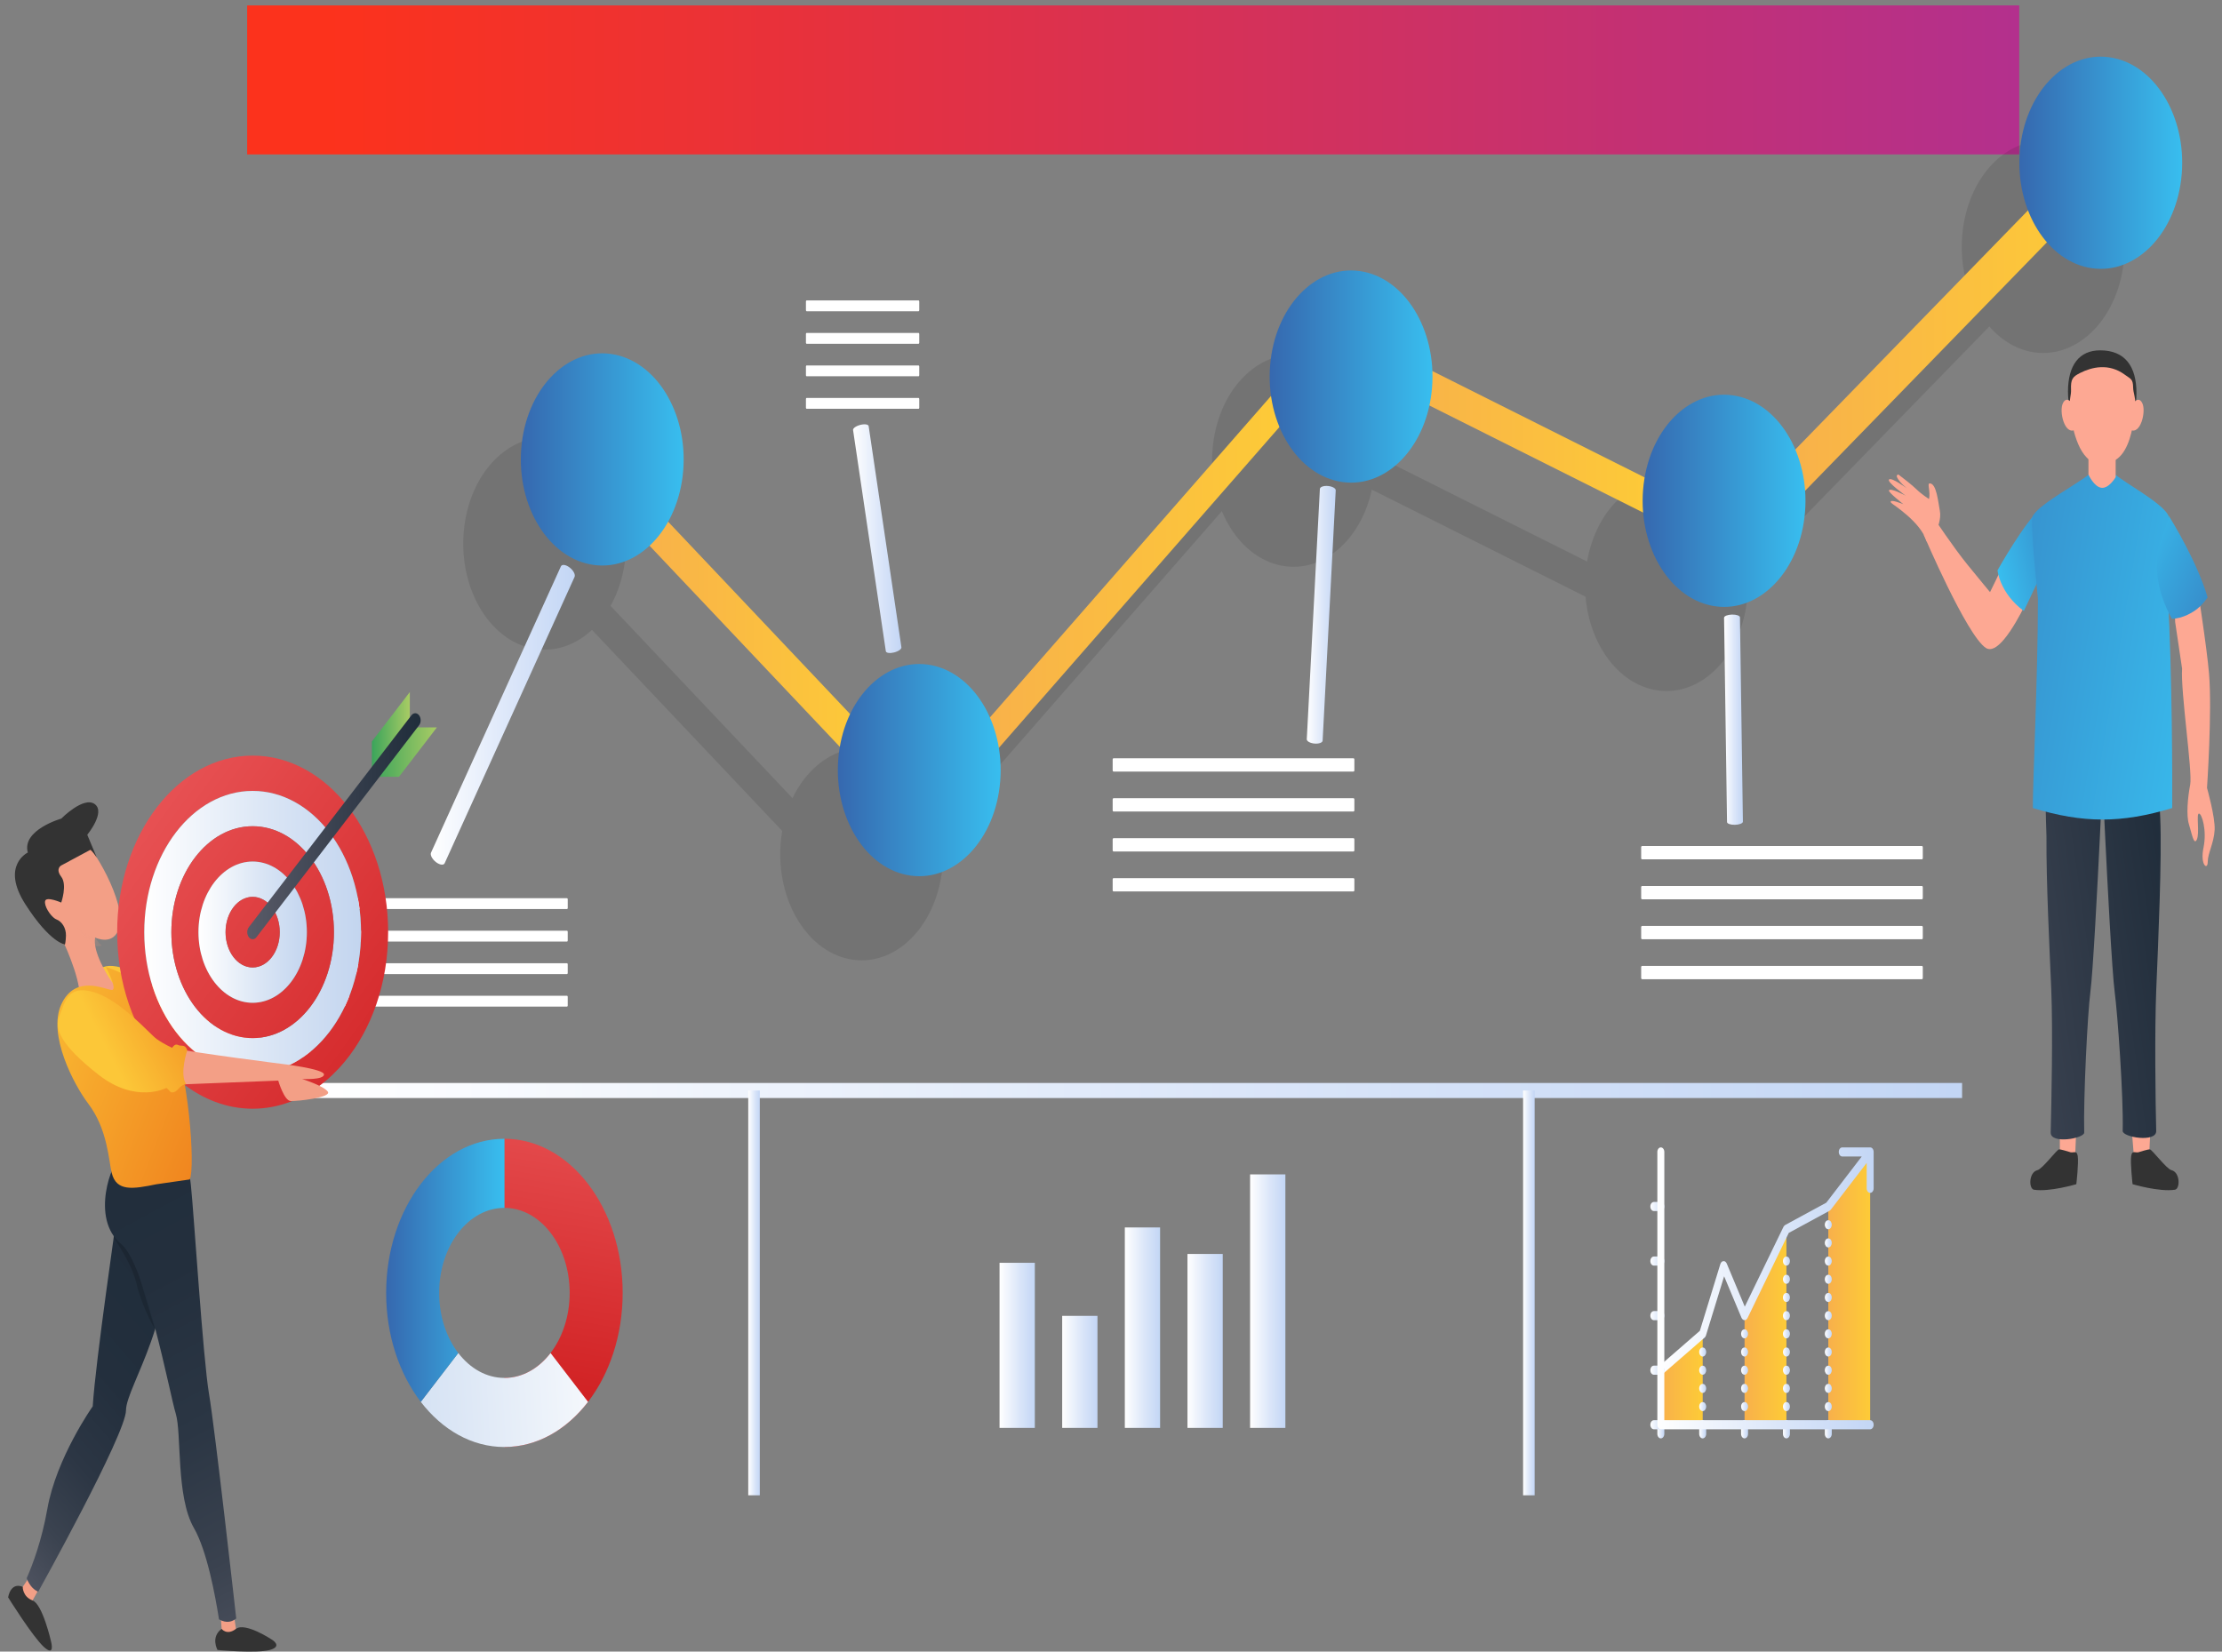 <svg width="152" height="113" viewBox="0 0 152 113" fill="none" xmlns="http://www.w3.org/2000/svg">
<rect x="0" y="0" width="152" height="113" fill="#808080" stroke="none"/>
<g clip-path="url(#clip0_780_6279)">
<path d="M134.22 74.095H20.819V75.125H134.22V74.095Z" fill="url(#paint0_linear_780_6279)"/>
<path d="M51.976 74.61H51.185V102.306H51.976V74.61Z" fill="url(#paint1_linear_780_6279)"/>
<path d="M104.981 74.61H104.19V102.306H104.981V74.61Z" fill="url(#paint2_linear_780_6279)"/>
<path d="M16.908 0.371H138.13V10.565H16.908V0.371Z" fill="url(#paint3_linear_780_6279)"/>
<path d="M38.969 88.457C38.969 91.67 36.971 94.275 34.505 94.275V99.001C38.973 99.001 42.595 94.281 42.595 88.457C42.595 82.634 38.973 77.913 34.505 77.913V82.64C36.971 82.64 38.969 85.244 38.969 88.457Z" fill="url(#paint4_linear_780_6279)"/>
<path d="M34.505 99.002C36.739 99.002 38.762 97.822 40.226 95.913C38.959 94.262 38.75 93.99 37.662 92.571C36.854 93.624 35.738 94.275 34.505 94.275C33.273 94.275 32.157 93.624 31.349 92.571L28.785 95.913C30.249 97.822 32.272 99.002 34.505 99.002Z" fill="url(#paint5_linear_780_6279)"/>
<path d="M30.042 88.457C30.042 85.244 32.04 82.64 34.505 82.64V77.913C30.038 77.913 26.416 82.634 26.416 88.457C26.416 91.369 27.321 94.005 28.785 95.913L31.349 92.571C30.541 91.518 30.042 90.064 30.042 88.457Z" fill="url(#paint6_linear_780_6279)"/>
<path d="M68.376 86.399H70.79V97.695H68.376V86.399Z" fill="url(#paint7_linear_780_6279)"/>
<path d="M72.661 90.029H75.075V97.695H72.661V90.029Z" fill="url(#paint8_linear_780_6279)"/>
<path d="M76.946 83.98H79.359V97.695H76.946V83.98Z" fill="url(#paint9_linear_780_6279)"/>
<path d="M81.231 85.794H83.644V97.695H81.231V85.794Z" fill="url(#paint10_linear_780_6279)"/>
<path d="M85.515 80.35H87.929V97.695H85.515V80.35Z" fill="url(#paint11_linear_780_6279)"/>
<path d="M119.34 90.013L122.204 84.103V97.479H119.34V90.013Z" fill="url(#paint12_linear_780_6279)"/>
<path d="M125.068 82.547L127.932 78.814V97.479H125.068V82.547Z" fill="url(#paint13_linear_780_6279)"/>
<path d="M113.612 93.746L116.476 91.258V97.479H113.612V93.746Z" fill="url(#paint14_linear_780_6279)"/>
<path d="M127.933 78.503H126.023C125.891 78.503 125.785 78.642 125.785 78.814C125.785 78.986 125.891 79.125 126.023 79.125H127.356L124.933 82.284L122.113 83.815C122.105 83.82 122.099 83.828 122.092 83.834C122.078 83.844 122.065 83.854 122.053 83.868C122.04 83.882 122.029 83.897 122.019 83.913C122.014 83.922 122.007 83.927 122.003 83.936L119.355 89.399L118.118 86.442C118.113 86.43 118.104 86.422 118.098 86.411C118.088 86.393 118.078 86.375 118.065 86.36C118.053 86.346 118.039 86.336 118.025 86.326C118.015 86.319 118.008 86.308 117.997 86.302C117.993 86.3 117.989 86.301 117.985 86.299C117.971 86.293 117.955 86.291 117.94 86.288C117.924 86.286 117.909 86.281 117.894 86.283C117.88 86.284 117.868 86.29 117.854 86.294C117.837 86.299 117.82 86.304 117.805 86.314C117.801 86.316 117.797 86.316 117.794 86.318C117.785 86.325 117.779 86.336 117.77 86.344C117.757 86.357 117.743 86.37 117.731 86.387C117.72 86.403 117.713 86.421 117.704 86.44C117.699 86.453 117.691 86.462 117.687 86.476L116.282 91.052L113.48 93.487C113.37 93.582 113.341 93.775 113.414 93.918C113.46 94.008 113.535 94.057 113.613 94.057C113.658 94.057 113.704 94.04 113.745 94.005L116.608 91.516C116.632 91.496 116.652 91.469 116.669 91.438C116.674 91.428 116.678 91.418 116.683 91.407C116.688 91.395 116.694 91.385 116.698 91.373L117.942 87.32L119.131 90.162C119.134 90.168 119.138 90.173 119.14 90.178C119.145 90.187 119.149 90.195 119.154 90.203C119.169 90.228 119.186 90.25 119.206 90.267C119.209 90.269 119.21 90.274 119.213 90.276C119.214 90.277 119.216 90.277 119.217 90.278C119.23 90.288 119.243 90.295 119.257 90.302C119.264 90.305 119.27 90.31 119.277 90.313C119.295 90.319 119.313 90.321 119.331 90.322C119.334 90.323 119.337 90.324 119.34 90.324H119.341H119.341C119.365 90.324 119.39 90.317 119.414 90.307C119.428 90.301 119.442 90.296 119.455 90.286L119.455 90.286C119.455 90.286 119.455 90.286 119.455 90.286C119.479 90.268 119.5 90.244 119.519 90.216C119.524 90.209 119.528 90.203 119.532 90.196C119.535 90.19 119.539 90.186 119.542 90.179L122.366 84.352L125.158 82.835C125.158 82.835 125.159 82.835 125.159 82.835L125.161 82.834C125.176 82.826 125.187 82.811 125.201 82.799C125.213 82.788 125.227 82.781 125.237 82.767L125.239 82.766C125.239 82.765 125.239 82.765 125.239 82.765L127.694 79.565V81.303C127.694 81.475 127.801 81.614 127.933 81.614C128.065 81.614 128.171 81.475 128.171 81.303V78.814C128.171 78.642 128.065 78.503 127.933 78.503Z" fill="url(#paint15_linear_780_6279)"/>
<path d="M113.612 98.412C113.48 98.412 113.374 98.273 113.374 98.101V97.479C113.374 97.307 113.48 97.168 113.612 97.168C113.744 97.168 113.851 97.307 113.851 97.479V98.101C113.851 98.273 113.744 98.412 113.612 98.412Z" fill="url(#paint16_linear_780_6279)"/>
<path d="M116.476 98.412C116.344 98.412 116.237 98.273 116.237 98.101V97.479C116.237 97.307 116.344 97.168 116.476 97.168C116.608 97.168 116.715 97.307 116.715 97.479V98.101C116.715 98.273 116.608 98.412 116.476 98.412Z" fill="url(#paint17_linear_780_6279)"/>
<path d="M119.34 98.412C119.208 98.412 119.101 98.273 119.101 98.101V97.479C119.101 97.307 119.208 97.168 119.34 97.168C119.472 97.168 119.579 97.307 119.579 97.479V98.101C119.579 98.273 119.472 98.412 119.34 98.412Z" fill="url(#paint18_linear_780_6279)"/>
<path d="M122.204 98.412C122.073 98.412 121.966 98.273 121.966 98.101V97.479C121.966 97.307 122.073 97.168 122.204 97.168C122.336 97.168 122.443 97.307 122.443 97.479V98.101C122.443 98.273 122.336 98.412 122.204 98.412Z" fill="url(#paint19_linear_780_6279)"/>
<path d="M125.068 98.412C124.936 98.412 124.83 98.273 124.83 98.101V97.479C124.83 97.307 124.936 97.168 125.068 97.168C125.2 97.168 125.307 97.307 125.307 97.479V98.101C125.307 98.273 125.2 98.412 125.068 98.412Z" fill="url(#paint20_linear_780_6279)"/>
<path d="M113.612 82.858H113.135C113.003 82.858 112.896 82.719 112.896 82.547C112.896 82.375 113.003 82.236 113.135 82.236H113.612C113.744 82.236 113.851 82.375 113.851 82.547C113.851 82.719 113.744 82.858 113.612 82.858Z" fill="url(#paint21_linear_780_6279)"/>
<path d="M113.612 86.591H113.135C113.003 86.591 112.896 86.452 112.896 86.28C112.896 86.108 113.003 85.969 113.135 85.969H113.612C113.744 85.969 113.851 86.108 113.851 86.28C113.851 86.452 113.744 86.591 113.612 86.591Z" fill="url(#paint22_linear_780_6279)"/>
<path d="M113.612 90.324H113.135C113.003 90.324 112.896 90.185 112.896 90.013C112.896 89.841 113.003 89.702 113.135 89.702H113.612C113.744 89.702 113.851 89.841 113.851 90.013C113.851 90.185 113.744 90.324 113.612 90.324Z" fill="url(#paint23_linear_780_6279)"/>
<path d="M113.612 94.057H113.135C113.003 94.057 112.896 93.918 112.896 93.746C112.896 93.573 113.003 93.435 113.135 93.435H113.612C113.744 93.435 113.851 93.574 113.851 93.746C113.851 93.918 113.744 94.057 113.612 94.057Z" fill="url(#paint24_linear_780_6279)"/>
<path d="M113.612 97.79H113.135C113.003 97.79 112.896 97.651 112.896 97.479C112.896 97.307 113.003 97.168 113.135 97.168H113.612C113.744 97.168 113.851 97.307 113.851 97.479C113.851 97.651 113.744 97.79 113.612 97.79Z" fill="url(#paint25_linear_780_6279)"/>
<path d="M127.933 97.79H113.612C113.48 97.79 113.374 97.651 113.374 97.479V78.814C113.374 78.642 113.48 78.503 113.612 78.503C113.744 78.503 113.851 78.642 113.851 78.814V97.168H127.933C128.064 97.168 128.171 97.307 128.171 97.479C128.171 97.651 128.064 97.79 127.933 97.79Z" fill="url(#paint26_linear_780_6279)"/>
<path d="M122.205 91.569C122.143 91.569 122.08 91.534 122.035 91.478C121.992 91.419 121.966 91.341 121.966 91.257C121.966 91.173 121.992 91.093 122.035 91.037C122.123 90.921 122.283 90.921 122.374 91.037C122.417 91.096 122.443 91.173 122.443 91.257C122.443 91.338 122.417 91.419 122.374 91.478C122.329 91.534 122.267 91.569 122.205 91.569Z" fill="url(#paint27_linear_780_6279)"/>
<path d="M122.205 90.324C122.143 90.324 122.08 90.29 122.035 90.234C121.992 90.175 121.966 90.097 121.966 90.013C121.966 89.929 121.992 89.851 122.035 89.792C122.126 89.677 122.283 89.677 122.374 89.792C122.417 89.851 122.443 89.929 122.443 90.013C122.443 90.097 122.417 90.175 122.374 90.234C122.329 90.29 122.267 90.324 122.205 90.324Z" fill="url(#paint28_linear_780_6279)"/>
<path d="M122.205 89.079C122.143 89.079 122.08 89.045 122.035 88.989C121.992 88.93 121.966 88.852 121.966 88.768C121.966 88.684 121.992 88.606 122.035 88.547C122.126 88.432 122.283 88.432 122.374 88.547C122.417 88.606 122.443 88.687 122.443 88.768C122.443 88.852 122.417 88.93 122.374 88.989C122.329 89.045 122.267 89.079 122.205 89.079Z" fill="url(#paint29_linear_780_6279)"/>
<path d="M122.205 87.835C122.143 87.835 122.08 87.801 122.035 87.745C121.992 87.686 121.966 87.608 121.966 87.524C121.966 87.44 121.992 87.362 122.035 87.303C122.126 87.188 122.283 87.188 122.374 87.303C122.417 87.362 122.443 87.443 122.443 87.524C122.443 87.608 122.417 87.686 122.374 87.745C122.329 87.801 122.267 87.835 122.205 87.835Z" fill="url(#paint30_linear_780_6279)"/>
<path d="M122.205 86.591C122.143 86.591 122.08 86.557 122.035 86.501C121.992 86.442 121.966 86.364 121.966 86.28C121.966 86.196 121.992 86.118 122.035 86.059C122.123 85.944 122.286 85.944 122.374 86.059C122.417 86.118 122.443 86.199 122.443 86.28C122.443 86.361 122.417 86.442 122.374 86.501C122.329 86.557 122.267 86.591 122.205 86.591Z" fill="url(#paint31_linear_780_6279)"/>
<path d="M122.205 96.546C122.143 96.546 122.08 96.512 122.035 96.456C121.992 96.397 121.966 96.319 121.966 96.235C121.966 96.151 121.992 96.073 122.035 96.014C122.123 95.899 122.286 95.899 122.374 96.014C122.417 96.073 122.443 96.154 122.443 96.235C122.443 96.316 122.417 96.397 122.374 96.456C122.329 96.512 122.267 96.546 122.205 96.546Z" fill="url(#paint32_linear_780_6279)"/>
<path d="M122.205 95.301C122.143 95.301 122.08 95.27 122.035 95.211C121.992 95.152 121.966 95.074 121.966 94.99C121.966 94.906 121.992 94.825 122.035 94.769C122.123 94.654 122.286 94.654 122.374 94.769C122.417 94.828 122.443 94.906 122.443 94.99C122.443 95.071 122.417 95.151 122.374 95.211C122.329 95.27 122.267 95.301 122.205 95.301Z" fill="url(#paint33_linear_780_6279)"/>
<path d="M122.205 94.057C122.143 94.057 122.08 94.022 122.035 93.967C121.992 93.907 121.966 93.826 121.966 93.746C121.966 93.662 121.992 93.581 122.035 93.525C122.123 93.41 122.286 93.41 122.374 93.525C122.417 93.584 122.443 93.662 122.443 93.746C122.443 93.826 122.417 93.907 122.374 93.967C122.329 94.023 122.267 94.057 122.205 94.057Z" fill="url(#paint34_linear_780_6279)"/>
<path d="M122.205 92.813C122.143 92.813 122.08 92.778 122.035 92.722C121.992 92.663 121.966 92.582 121.966 92.502C121.966 92.417 121.992 92.337 122.035 92.281C122.123 92.165 122.283 92.165 122.374 92.281C122.417 92.34 122.443 92.417 122.443 92.502C122.443 92.582 122.417 92.663 122.374 92.722C122.329 92.778 122.267 92.813 122.205 92.813Z" fill="url(#paint35_linear_780_6279)"/>
<path d="M125.068 91.568C125.004 91.568 124.944 91.534 124.899 91.478C124.856 91.419 124.83 91.341 124.83 91.257C124.83 91.173 124.856 91.092 124.899 91.036C124.985 90.924 125.149 90.921 125.238 91.036C125.281 91.095 125.307 91.173 125.307 91.257C125.307 91.341 125.281 91.419 125.238 91.478C125.192 91.534 125.133 91.568 125.068 91.568Z" fill="url(#paint36_linear_780_6279)"/>
<path d="M125.068 90.324C125.006 90.324 124.944 90.29 124.899 90.234C124.856 90.175 124.83 90.094 124.83 90.013C124.83 89.933 124.856 89.851 124.899 89.792C124.987 89.677 125.149 89.677 125.238 89.792C125.281 89.851 125.307 89.933 125.307 90.013C125.307 90.094 125.281 90.175 125.238 90.234C125.192 90.29 125.13 90.324 125.068 90.324Z" fill="url(#paint37_linear_780_6279)"/>
<path d="M125.068 89.079C125.004 89.079 124.944 89.045 124.899 88.989C124.856 88.93 124.83 88.852 124.83 88.768C124.83 88.684 124.856 88.606 124.899 88.547C124.987 88.432 125.149 88.432 125.238 88.547C125.281 88.606 125.307 88.684 125.307 88.768C125.307 88.852 125.281 88.93 125.238 88.989C125.192 89.045 125.133 89.079 125.068 89.079Z" fill="url(#paint38_linear_780_6279)"/>
<path d="M125.068 87.835C125.006 87.835 124.944 87.801 124.899 87.745C124.856 87.686 124.83 87.605 124.83 87.524C124.83 87.443 124.856 87.362 124.899 87.303C124.987 87.188 125.149 87.188 125.238 87.303C125.281 87.362 125.307 87.443 125.307 87.524C125.307 87.605 125.281 87.686 125.238 87.745C125.192 87.801 125.13 87.835 125.068 87.835Z" fill="url(#paint39_linear_780_6279)"/>
<path d="M125.068 86.591C125.004 86.591 124.944 86.557 124.899 86.501C124.856 86.442 124.83 86.364 124.83 86.28C124.83 86.196 124.856 86.118 124.899 86.059C124.987 85.944 125.149 85.944 125.238 86.059C125.281 86.118 125.307 86.196 125.307 86.28C125.307 86.364 125.281 86.442 125.238 86.501C125.192 86.557 125.133 86.591 125.068 86.591Z" fill="url(#paint40_linear_780_6279)"/>
<path d="M125.068 85.347C125.006 85.347 124.944 85.312 124.899 85.257C124.856 85.197 124.83 85.117 124.83 85.036C124.83 84.955 124.856 84.874 124.899 84.815C124.987 84.7 125.149 84.7 125.238 84.815C125.281 84.874 125.307 84.955 125.307 85.036C125.307 85.117 125.281 85.197 125.238 85.257C125.192 85.313 125.13 85.347 125.068 85.347Z" fill="url(#paint41_linear_780_6279)"/>
<path d="M125.068 84.103C125.006 84.103 124.944 84.068 124.899 84.013C124.856 83.953 124.83 83.872 124.83 83.792C124.83 83.707 124.856 83.63 124.899 83.571C124.987 83.456 125.149 83.456 125.238 83.571C125.281 83.63 125.307 83.708 125.307 83.792C125.307 83.872 125.281 83.953 125.238 84.013C125.192 84.069 125.13 84.103 125.068 84.103Z" fill="url(#paint42_linear_780_6279)"/>
<path d="M125.068 96.546C125.004 96.546 124.944 96.512 124.899 96.453C124.856 96.397 124.83 96.319 124.83 96.235C124.83 96.154 124.856 96.073 124.899 96.014C124.987 95.899 125.149 95.899 125.238 96.014C125.281 96.073 125.307 96.154 125.307 96.235C125.307 96.319 125.281 96.397 125.235 96.456C125.192 96.512 125.133 96.546 125.068 96.546Z" fill="url(#paint43_linear_780_6279)"/>
<path d="M125.068 95.301C125.006 95.301 124.944 95.267 124.899 95.211C124.856 95.152 124.83 95.071 124.83 94.99C124.83 94.906 124.856 94.828 124.899 94.769C124.987 94.654 125.149 94.654 125.238 94.769C125.281 94.828 125.307 94.906 125.307 94.99C125.307 95.071 125.281 95.151 125.238 95.211C125.192 95.267 125.13 95.301 125.068 95.301Z" fill="url(#paint44_linear_780_6279)"/>
<path d="M125.068 94.057C125.004 94.057 124.944 94.022 124.899 93.967C124.856 93.907 124.83 93.83 124.83 93.746C124.83 93.662 124.856 93.584 124.899 93.525C124.987 93.41 125.149 93.41 125.238 93.525C125.281 93.584 125.307 93.665 125.307 93.746C125.307 93.829 125.281 93.907 125.238 93.967C125.192 94.023 125.133 94.057 125.068 94.057Z" fill="url(#paint45_linear_780_6279)"/>
<path d="M125.068 92.812C125.006 92.812 124.944 92.778 124.899 92.722C124.856 92.663 124.83 92.582 124.83 92.501C124.83 92.417 124.856 92.336 124.899 92.28C124.987 92.165 125.149 92.165 125.238 92.283C125.281 92.339 125.307 92.417 125.307 92.501C125.307 92.582 125.281 92.663 125.238 92.722C125.192 92.778 125.13 92.812 125.068 92.812Z" fill="url(#paint46_linear_780_6279)"/>
<path d="M119.34 91.569C119.278 91.569 119.216 91.534 119.17 91.478C119.127 91.419 119.101 91.338 119.101 91.257C119.101 91.177 119.127 91.096 119.17 91.037C119.259 90.921 119.421 90.921 119.509 91.037C119.552 91.096 119.579 91.177 119.579 91.257C119.579 91.338 119.552 91.419 119.509 91.478C119.464 91.534 119.402 91.569 119.34 91.569Z" fill="url(#paint47_linear_780_6279)"/>
<path d="M119.34 96.546C119.278 96.546 119.216 96.512 119.17 96.456C119.127 96.397 119.101 96.316 119.101 96.235C119.101 96.151 119.127 96.073 119.17 96.014C119.261 95.899 119.419 95.899 119.509 96.014C119.552 96.073 119.579 96.154 119.579 96.235C119.579 96.316 119.552 96.397 119.509 96.456C119.464 96.512 119.402 96.546 119.34 96.546Z" fill="url(#paint48_linear_780_6279)"/>
<path d="M119.34 95.301C119.278 95.301 119.216 95.267 119.17 95.211C119.127 95.152 119.101 95.071 119.101 94.99C119.101 94.909 119.127 94.828 119.17 94.769C119.261 94.654 119.419 94.654 119.509 94.769C119.552 94.828 119.579 94.909 119.579 94.99C119.579 95.071 119.552 95.151 119.509 95.211C119.464 95.267 119.402 95.301 119.34 95.301Z" fill="url(#paint49_linear_780_6279)"/>
<path d="M119.34 94.057C119.278 94.057 119.216 94.022 119.17 93.967C119.127 93.907 119.101 93.83 119.101 93.746C119.101 93.662 119.127 93.584 119.17 93.525C119.261 93.41 119.419 93.41 119.509 93.525C119.552 93.584 119.579 93.665 119.579 93.746C119.579 93.826 119.552 93.907 119.509 93.967C119.464 94.023 119.402 94.057 119.34 94.057Z" fill="url(#paint50_linear_780_6279)"/>
<path d="M119.34 92.813C119.278 92.813 119.216 92.778 119.17 92.722C119.127 92.663 119.101 92.582 119.101 92.502C119.101 92.421 119.127 92.34 119.17 92.281C119.259 92.165 119.421 92.165 119.509 92.281C119.552 92.34 119.579 92.421 119.579 92.502C119.579 92.582 119.552 92.663 119.509 92.722C119.464 92.778 119.402 92.813 119.34 92.813Z" fill="url(#paint51_linear_780_6279)"/>
<path d="M116.476 96.546C116.414 96.546 116.352 96.512 116.307 96.456C116.263 96.397 116.237 96.316 116.237 96.235C116.237 96.151 116.263 96.073 116.307 96.014C116.395 95.899 116.555 95.899 116.645 96.014C116.688 96.073 116.715 96.151 116.715 96.235C116.715 96.316 116.688 96.397 116.645 96.456C116.6 96.512 116.538 96.546 116.476 96.546Z" fill="url(#paint52_linear_780_6279)"/>
<path d="M116.476 95.301C116.414 95.301 116.352 95.267 116.307 95.211C116.263 95.152 116.237 95.071 116.237 94.99C116.237 94.909 116.263 94.828 116.307 94.769C116.395 94.654 116.557 94.654 116.645 94.769C116.688 94.828 116.715 94.909 116.715 94.99C116.715 95.074 116.688 95.151 116.645 95.211C116.6 95.267 116.538 95.301 116.476 95.301Z" fill="url(#paint53_linear_780_6279)"/>
<path d="M116.476 94.057C116.414 94.057 116.352 94.022 116.307 93.967C116.263 93.907 116.237 93.83 116.237 93.746C116.237 93.665 116.263 93.584 116.307 93.525C116.395 93.41 116.555 93.41 116.645 93.525C116.688 93.584 116.715 93.662 116.715 93.746C116.715 93.829 116.688 93.907 116.645 93.967C116.6 94.023 116.538 94.057 116.476 94.057Z" fill="url(#paint54_linear_780_6279)"/>
<path d="M116.476 92.813C116.414 92.813 116.352 92.778 116.307 92.722C116.263 92.663 116.237 92.582 116.237 92.502C116.237 92.417 116.263 92.34 116.307 92.281C116.395 92.165 116.555 92.165 116.645 92.281C116.688 92.34 116.715 92.417 116.715 92.502C116.715 92.582 116.688 92.663 116.645 92.722C116.6 92.778 116.538 92.813 116.476 92.813Z" fill="url(#paint55_linear_780_6279)"/>
<g opacity="0.1">
<path d="M40.264 39.866L56.139 56.645L55.018 58.446L39.143 41.666L40.264 39.866Z" fill="black"/>
<path d="M91.336 29.787L109.913 39.096L109.094 41.143L90.519 31.836L91.336 29.787Z" fill="black"/>
<path d="M137.867 16.986L139.179 19.153L118.876 40.022L117.565 37.856L137.867 16.986Z" fill="black"/>
<path d="M83.322 32.489L84.381 34.06L63.397 58.059L62.339 56.487L83.322 32.489Z" fill="black"/>
<path d="M42.797 37.953C42.474 41.939 39.733 44.83 36.674 44.41C33.615 43.989 31.397 40.416 31.72 36.429C32.042 32.443 34.784 29.552 37.842 29.972C40.901 30.393 43.119 33.966 42.797 37.953Z" fill="black"/>
<path d="M145.306 17.654C144.984 21.64 142.242 24.531 139.184 24.111C136.125 23.69 133.907 20.117 134.229 16.131C134.552 12.144 137.293 9.253 140.352 9.673C143.411 10.094 145.629 13.667 145.306 17.654Z" fill="black"/>
<path d="M119.537 40.784C119.214 44.77 116.473 47.66 113.414 47.24C110.355 46.819 108.137 43.246 108.46 39.26C108.783 35.274 111.524 32.383 114.583 32.803C117.641 33.224 119.859 36.797 119.537 40.784Z" fill="black"/>
<path d="M94.022 32.283C93.699 36.269 90.958 39.159 87.899 38.739C84.841 38.318 82.623 34.745 82.945 30.759C83.268 26.773 86.009 23.882 89.068 24.302C92.127 24.723 94.345 28.296 94.022 32.283Z" fill="black"/>
<path d="M64.482 59.207C64.159 63.194 61.418 66.085 58.359 65.664C55.3 65.244 53.083 61.671 53.405 57.684C53.728 53.697 56.469 50.807 59.528 51.227C62.587 51.648 64.805 55.221 64.482 59.207Z" fill="black"/>
</g>
<path d="M95.275 24.03L113.851 33.339L113.033 35.386L94.457 26.079L95.275 24.03Z" fill="url(#paint56_linear_780_6279)"/>
<path d="M44.203 34.109L60.078 50.888L58.957 52.689L43.082 35.909L44.203 34.109Z" fill="url(#paint57_linear_780_6279)"/>
<path d="M141.807 11.229L143.119 13.396L122.815 34.265L121.504 32.099L141.807 11.229Z" fill="url(#paint58_linear_780_6279)"/>
<path d="M87.261 26.732L88.32 28.303L67.336 52.303L66.278 50.731L87.261 26.732Z" fill="url(#paint59_linear_780_6279)"/>
<path d="M46.736 32.195C46.413 36.181 43.672 39.072 40.613 38.652C37.554 38.231 35.336 34.658 35.659 30.672C35.982 26.685 38.723 23.794 41.782 24.215C44.841 24.635 47.059 28.208 46.736 32.195Z" fill="url(#paint60_linear_780_6279)"/>
<path d="M149.246 11.897C148.923 15.884 146.182 18.774 143.123 18.354C140.064 17.933 137.846 14.36 138.169 10.374C138.492 6.387 141.233 3.496 144.292 3.917C147.35 4.337 149.568 7.91 149.246 11.897Z" fill="url(#paint61_linear_780_6279)"/>
<path d="M123.476 35.027C123.154 39.013 120.412 41.904 117.354 41.483C114.295 41.062 112.077 37.489 112.399 33.504C112.722 29.517 115.463 26.626 118.522 27.047C121.581 27.467 123.799 31.04 123.476 35.027Z" fill="url(#paint62_linear_780_6279)"/>
<path d="M97.962 26.525C97.639 30.511 94.898 33.402 91.839 32.981C88.78 32.56 86.562 28.988 86.885 25.002C87.207 21.015 89.949 18.124 93.007 18.545C96.066 18.965 98.284 22.538 97.962 26.525Z" fill="url(#paint63_linear_780_6279)"/>
<path d="M68.421 53.451C68.099 57.437 65.358 60.328 62.299 59.908C59.24 59.487 57.022 55.914 57.345 51.927C57.667 47.941 60.409 45.05 63.467 45.47C66.526 45.891 68.744 49.464 68.421 53.451Z" fill="url(#paint64_linear_780_6279)"/>
<path d="M38.785 62.196H23.384C23.355 62.196 23.331 62.165 23.331 62.128V61.522C23.331 61.484 23.355 61.454 23.384 61.454H38.785C38.814 61.454 38.837 61.484 38.837 61.522V62.128C38.837 62.165 38.814 62.196 38.785 62.196Z" fill="white"/>
<path d="M38.784 64.42H23.383C23.354 64.42 23.331 64.39 23.331 64.352V63.746C23.331 63.709 23.354 63.679 23.383 63.679H38.784C38.813 63.679 38.836 63.709 38.836 63.746V64.352C38.836 64.39 38.813 64.42 38.784 64.42Z" fill="white"/>
<path d="M38.784 66.645H23.383C23.354 66.645 23.331 66.614 23.331 66.577V65.971C23.331 65.934 23.354 65.903 23.383 65.903H38.784C38.813 65.903 38.836 65.934 38.836 65.971V66.577C38.836 66.614 38.813 66.645 38.784 66.645Z" fill="white"/>
<path d="M38.784 68.869H23.383C23.354 68.869 23.331 68.839 23.331 68.802V68.196C23.331 68.158 23.354 68.128 23.383 68.128H38.784C38.813 68.128 38.836 68.158 38.836 68.196V68.802C38.836 68.839 38.813 68.869 38.784 68.869Z" fill="white"/>
<path d="M92.584 52.79H76.178C76.142 52.79 76.114 52.753 76.114 52.707V51.962C76.114 51.916 76.142 51.879 76.178 51.879H92.584C92.619 51.879 92.648 51.916 92.648 51.962V52.707C92.648 52.753 92.619 52.79 92.584 52.79Z" fill="white"/>
<path d="M92.584 55.524H76.178C76.142 55.524 76.114 55.486 76.114 55.44V54.696C76.114 54.65 76.142 54.612 76.178 54.612H92.584C92.619 54.612 92.648 54.65 92.648 54.696V55.44C92.648 55.486 92.619 55.524 92.584 55.524Z" fill="white"/>
<path d="M92.584 58.258H76.178C76.142 58.258 76.114 58.221 76.114 58.175V57.43C76.114 57.384 76.142 57.347 76.178 57.347H92.584C92.619 57.347 92.648 57.384 92.648 57.43V58.175C92.648 58.221 92.619 58.258 92.584 58.258Z" fill="white"/>
<path d="M92.584 60.992H76.178C76.142 60.992 76.114 60.955 76.114 60.909V60.164C76.114 60.118 76.142 60.081 76.178 60.081H92.584C92.619 60.081 92.648 60.118 92.648 60.164V60.909C92.648 60.955 92.619 60.992 92.584 60.992Z" fill="white"/>
<path d="M131.468 58.794H112.331C112.295 58.794 112.267 58.757 112.267 58.711V57.966C112.267 57.92 112.295 57.883 112.331 57.883H131.468C131.503 57.883 131.532 57.92 131.532 57.966V58.711C131.532 58.757 131.503 58.794 131.468 58.794Z" fill="white"/>
<path d="M131.468 61.528H112.331C112.295 61.528 112.267 61.49 112.267 61.444V60.7C112.267 60.654 112.295 60.616 112.331 60.616H131.468C131.503 60.616 131.532 60.654 131.532 60.7V61.444C131.532 61.49 131.503 61.528 131.468 61.528Z" fill="white"/>
<path d="M131.468 64.262H112.331C112.295 64.262 112.267 64.225 112.267 64.179V63.434C112.267 63.388 112.295 63.351 112.331 63.351H131.468C131.503 63.351 131.532 63.388 131.532 63.434V64.179C131.532 64.225 131.503 64.262 131.468 64.262Z" fill="white"/>
<path d="M131.468 66.996H112.331C112.295 66.996 112.267 66.959 112.267 66.913V66.168C112.267 66.122 112.295 66.085 112.331 66.085H131.468C131.503 66.085 131.532 66.122 131.532 66.168V66.913C131.532 66.959 131.503 66.996 131.468 66.996Z" fill="white"/>
<path d="M62.831 21.295H55.183C55.154 21.295 55.131 21.265 55.131 21.227V20.622C55.131 20.584 55.154 20.554 55.183 20.554H62.831C62.86 20.554 62.883 20.584 62.883 20.622V21.227C62.883 21.265 62.86 21.295 62.831 21.295Z" fill="white"/>
<path d="M62.831 23.52H55.183C55.154 23.52 55.131 23.489 55.131 23.452V22.846C55.131 22.809 55.154 22.778 55.183 22.778H62.831C62.86 22.778 62.883 22.809 62.883 22.846V23.452C62.883 23.489 62.86 23.52 62.831 23.52Z" fill="white"/>
<path d="M62.831 25.744H55.183C55.154 25.744 55.131 25.714 55.131 25.677V25.071C55.131 25.033 55.154 25.003 55.183 25.003H62.831C62.86 25.003 62.883 25.033 62.883 25.071V25.677C62.883 25.714 62.86 25.744 62.831 25.744Z" fill="white"/>
<path d="M62.831 27.968H55.183C55.154 27.968 55.131 27.938 55.131 27.9V27.294C55.131 27.257 55.154 27.227 55.183 27.227H62.831C62.86 27.227 62.883 27.257 62.883 27.294V27.9C62.883 27.938 62.86 27.968 62.831 27.968Z" fill="white"/>
<path d="M39.304 39.472L30.419 59.059C30.348 59.217 30.081 59.183 29.823 58.984C29.565 58.785 29.413 58.496 29.484 58.339L38.369 38.751C38.441 38.594 38.708 38.628 38.966 38.827C39.224 39.026 39.376 39.314 39.304 39.472Z" fill="url(#paint65_linear_780_6279)"/>
<path d="M91.373 33.548L90.477 50.673C90.47 50.81 90.221 50.9 89.922 50.873C89.623 50.847 89.386 50.714 89.393 50.576L90.289 33.451C90.296 33.314 90.544 33.224 90.844 33.251C91.143 33.278 91.38 33.41 91.373 33.548Z" fill="url(#paint66_linear_780_6279)"/>
<path d="M59.422 29.155L61.663 44.286C61.681 44.407 61.457 44.566 61.162 44.64C60.868 44.714 60.614 44.676 60.597 44.554L58.356 29.423C58.338 29.302 58.562 29.143 58.857 29.069C59.151 28.995 59.404 29.033 59.422 29.155Z" fill="url(#paint67_linear_780_6279)"/>
<path d="M119.025 42.237L119.227 56.215C119.228 56.328 118.987 56.425 118.687 56.432C118.387 56.439 118.142 56.354 118.141 56.242L117.938 42.264C117.937 42.152 118.179 42.055 118.479 42.047C118.779 42.04 119.023 42.125 119.025 42.237Z" fill="url(#paint68_linear_780_6279)"/>
<path d="M139.572 39.086C139.572 39.086 138.802 41.028 137.896 42.566C137.629 43.02 137.35 43.438 137.075 43.761C136.629 44.286 136.195 44.56 135.841 44.327C134.529 43.465 131.603 36.602 131.603 36.602L132.324 35.489C132.324 35.489 133.626 37.448 134.578 38.621C135.456 39.703 136.132 40.511 136.132 40.511C136.253 40.27 136.383 40.006 136.517 39.726C136.66 39.429 136.809 39.115 136.96 38.792C138.057 36.446 139.838 34.76 139.838 34.76L139.572 39.086Z" fill="#FDA893"/>
<path d="M132.515 36.163C132.515 36.163 132.812 35.514 132.697 34.933C132.582 34.352 132.47 33.039 131.993 33.074C131.819 33.087 132.073 33.636 131.957 34.144C131.957 34.144 131.446 33.817 131.104 33.481C130.803 33.185 130.18 32.705 129.89 32.485C129.811 32.425 129.719 32.541 129.765 32.644C129.84 32.812 130.021 33.062 130.441 33.411C130.441 33.411 129.398 32.634 129.223 32.805C129.048 32.976 130.367 33.916 130.367 33.916C130.367 33.916 129.302 33.344 129.215 33.553C129.162 33.681 130.206 34.497 130.206 34.497C130.206 34.497 129.169 34.071 129.361 34.394C129.417 34.488 131.387 35.674 131.798 37.051C131.798 37.051 132.372 36.633 132.515 36.163Z" fill="#FDA893"/>
<path d="M139.734 34.615C138.486 35.707 136.644 39.02 136.644 39.02C136.644 39.02 136.787 40.575 138.444 41.803L139.703 39.143L139.734 34.615Z" fill="url(#paint69_linear_780_6279)"/>
<path d="M140.907 77.494V79.047L141.958 79.024L142.026 77.379L140.907 77.494Z" fill="#FDA893"/>
<path d="M143.764 54.808C143.756 54.992 143.715 55.879 143.653 57.114C143.487 60.508 143.176 66.54 142.994 67.895C142.807 69.285 142.513 75.1 142.574 77.486C142.583 77.892 140.261 78.302 140.282 77.486C140.333 75.468 140.437 70.532 140.32 67.689C140.207 64.983 139.972 60.453 139.992 57.21C139.992 57.21 139.921 55.116 139.938 54.747L143.764 54.808Z" fill="url(#paint70_linear_780_6279)"/>
<path d="M145.841 77.494L145.968 79.045L147.02 79.024L147.097 77.379L145.841 77.494Z" fill="#FDA893"/>
<path d="M147.503 67.689C147.386 70.532 147.448 75.362 147.499 77.379C147.518 78.195 145.196 77.811 145.207 77.379C145.267 74.993 144.849 69.285 144.662 67.895C144.476 66.516 144.157 60.3 143.993 56.941C143.939 55.819 143.901 55.017 143.892 54.819L147.723 54.88C147.735 55.119 147.753 55.488 147.774 55.955C147.898 58.641 147.634 64.557 147.503 67.689Z" fill="url(#paint71_linear_780_6279)"/>
<path d="M146.378 78.807C146.378 78.807 146.915 78.634 147.063 78.638C147.211 78.641 148.205 79.98 148.54 80.059C149.146 80.202 149.147 81.343 148.778 81.4C147.71 81.564 145.883 81.02 145.883 81.02C145.883 81.02 145.715 79.556 145.788 79.096C145.861 78.636 146.08 78.942 146.378 78.807Z" fill="#333333"/>
<path d="M148.594 55.284C145.133 56.333 142.515 56.336 139.061 55.284C139.043 53.73 139.407 46.299 139.408 40.971C139.408 40.871 138.837 35.659 139.058 35.292C139.058 35.292 139.058 35.292 139.058 35.292C139.574 34.439 142.163 33.077 142.88 32.469C142.94 32.585 143.292 33.228 143.754 33.275C144.261 33.329 144.712 32.611 144.712 32.611V32.475C145.432 33.083 147.778 34.343 148.292 35.194C148.493 35.525 148.135 37.835 148.299 40.776C148.594 46.051 148.609 53.578 148.594 55.284Z" fill="url(#paint72_linear_780_6279)"/>
<path d="M151.497 56.778C151.447 57.692 151.026 58.371 151.024 58.973C151.022 59.576 150.488 59.182 150.735 57.992C150.982 56.803 150.616 55.652 150.421 55.663C150.225 55.674 150.483 57.003 150.277 57.445C150.072 57.886 149.917 56.959 149.736 56.386C149.549 55.79 149.654 54.555 149.824 53.685C149.993 52.816 149.161 47.3 149.27 45.746L148.97 43.73L148.795 42.554L148.762 41.326L150.365 40.498C150.425 40.892 150.487 41.301 150.548 41.712C150.576 41.893 150.602 42.075 150.628 42.255C150.843 43.726 151.035 45.173 151.114 46.102C151.33 48.67 150.975 53.908 150.975 53.908C150.975 53.908 151.543 55.92 151.497 56.778Z" fill="#FDA893"/>
<path d="M151.017 40.873C151.017 40.873 150.826 41.169 150.492 41.493C150.088 41.888 149.298 42.327 148.564 42.336C146.335 38.21 148.51 36.07 148.32 35.226C148.659 35.77 150.294 38.438 151.017 40.873Z" fill="url(#paint73_linear_780_6279)"/>
<path d="M146.149 26.898C146.149 28.741 145.278 30.012 143.864 30.012C142.45 30.012 141.464 28.646 141.464 26.803C141.464 24.959 142.251 23.97 143.665 23.97C145.361 23.97 146.149 25.055 146.149 26.898Z" fill="#333333"/>
<path d="M145.857 27.691C145.857 27.691 146.25 27.009 146.542 27.573C146.834 28.138 146.421 29.805 145.706 29.398L145.857 27.691Z" fill="#FDA893"/>
<path d="M141.808 27.691C141.808 27.691 141.415 27.009 141.123 27.573C140.83 28.138 141.243 29.805 141.959 29.398L141.808 27.691Z" fill="#FDA893"/>
<path d="M142.865 30.814V32.472C142.865 32.472 143.245 33.316 143.758 33.374C144.27 33.432 144.726 32.647 144.726 32.647V30.93L142.865 30.814Z" fill="#FDA893"/>
<path d="M146.067 27.64C146.048 27.991 146.016 28.362 145.964 28.731C145.793 29.954 145.409 31.156 144.581 31.542C142.706 32.414 142.036 30.318 141.768 29.097C141.739 28.961 141.713 28.81 141.689 28.649C141.647 28.358 141.614 28.033 141.588 27.706C141.557 27.309 141.686 27.029 141.673 26.675C141.645 25.932 141.777 25.777 142.311 25.509C143.08 25.124 144.247 24.82 145.354 25.638C145.763 25.939 145.913 25.918 145.922 26.53C145.927 26.863 146.091 27.201 146.067 27.64Z" fill="#FDA893"/>
<path d="M141.54 78.807C141.54 78.807 141.004 78.634 140.855 78.638C140.707 78.641 139.714 79.98 139.379 80.059C138.772 80.202 138.771 81.343 139.141 81.4C140.209 81.564 142.035 81.02 142.035 81.02C142.035 81.02 142.204 79.556 142.131 79.096C142.058 78.636 141.839 78.942 141.54 78.807Z" fill="#333333"/>
<path d="M2.74 108.579L1.971 109.959L1.184 109.116L2.125 107.728L2.74 108.579Z" fill="#F39F86"/>
<path d="M1.555 108.568C1.555 108.568 1.533 109.235 2.227 109.499C2.921 109.763 3.494 112.317 3.494 112.317C3.494 112.317 3.786 113.394 3.005 112.684C2.225 111.973 0.556 109.289 0.556 109.289C0.556 109.289 0.709 108.223 1.555 108.568Z" fill="#333333"/>
<path d="M15.978 110.327L16.223 112.003L15.212 112.172L15.082 110.327H15.978Z" fill="#F39F86"/>
<path d="M1.823 107.982C2.241 107.035 2.858 105.389 3.24 103.23C3.861 99.725 6.343 96.219 6.343 96.219C6.55 92.984 7.998 83.276 7.998 83.007C7.998 83.007 9.86 78.423 11.102 84.085C12.343 89.748 8.619 94.871 8.619 96.489C8.619 98.107 2.62 108.893 2.62 108.893L2.624 108.906C2.357 108.797 2.044 108.546 1.823 107.982Z" fill="url(#paint74_linear_780_6279)"/>
<path opacity="0.15" d="M10.608 90.957L9.563 87.431C9.563 87.431 9.056 85.072 7.789 84.583C7.56 84.495 8.954 86.196 9.322 87.769C9.724 89.488 10.608 90.957 10.608 90.957Z" fill="black"/>
<path d="M8.151 79.369C9.919 79.369 11.796 76.497 11.796 76.497C11.796 76.497 12.643 77.27 13.058 81.084C13.253 82.874 13.886 92.948 14.299 95.375C14.706 97.761 16.113 110.313 16.16 110.733C15.89 110.957 15.5 111.084 14.98 110.792C14.73 109.182 14.158 106.095 13.265 104.543C12.024 102.386 12.437 98.071 12.024 96.723C11.61 95.375 9.954 86.479 8.3 85.128C6.117 83.346 7.727 79.369 8.151 79.369Z" fill="url(#paint75_linear_780_6279)"/>
<path d="M19.14 71.302C19.14 71.302 14.606 70.26 12.101 69.534C12.101 69.534 10.438 66.978 8.745 67.217C7.653 67.371 5.889 68.564 7.968 69.727C10.047 70.889 11.635 71.808 11.635 71.808L18.922 72.274C18.922 72.274 19.196 73.49 19.577 73.549C19.957 73.609 22.016 73.595 21.793 73.225C21.57 72.855 20.332 72.326 20.332 72.326C20.332 72.326 21.6 72.524 21.63 72.194C21.661 71.863 19.14 71.302 19.14 71.302Z" fill="#F39F86"/>
<path d="M14.424 70.089C14.424 70.089 13.834 71.29 14.297 71.905C14.297 71.905 14.056 71.886 13.807 72.172C13.557 72.459 13.316 72.446 13.239 72.342C13.162 72.239 13.005 72.131 13.005 72.131C13.005 72.131 11.046 73.127 8.611 71.304C6.176 69.481 5.725 68.46 6.07 67.68C6.415 66.899 6.532 65.708 8.285 66.198C10.037 66.688 11.902 68.78 12.374 69.104C12.846 69.428 13.381 69.651 13.381 69.651C13.381 69.651 13.546 69.37 13.756 69.478C13.966 69.586 14.275 69.682 14.424 70.089Z" fill="url(#paint76_linear_780_6279)"/>
<path d="M8.852 68.16C8.852 68.16 7.889 67.506 7.605 67.104C7.32 66.703 6.33 65.103 6.507 64.145C6.507 64.145 7.78 64.773 8.162 63.456C8.659 61.74 6.257 57.746 5.67 57.522C5.083 57.298 3.778 56.263 2.551 57.553C1.324 58.845 3.086 64.354 4.414 64.617C4.414 64.617 5.839 67.685 5.347 68.678C5.347 68.678 7.374 69.802 8.139 69.067C8.904 68.333 8.852 68.16 8.852 68.16Z" fill="#F39F86"/>
<mask id="mask0_780_6279" style="mask-type:luminance" maskUnits="userSpaceOnUse" x="2" y="56" width="7" height="14">
<path d="M8.852 68.16C8.852 68.16 7.889 67.506 7.605 67.104C7.32 66.703 6.33 65.103 6.507 64.145C6.507 64.145 7.78 64.773 8.162 63.456C8.659 61.74 6.257 57.746 5.67 57.522C5.083 57.298 3.778 56.263 2.551 57.553C1.324 58.845 3.086 64.354 4.414 64.617C4.414 64.617 5.839 67.685 5.347 68.678C5.347 68.678 7.374 69.802 8.139 69.067C8.904 68.333 8.852 68.16 8.852 68.16Z" fill="white"/>
</mask>
<g mask="url(#mask0_780_6279)">
<path opacity="0.29" d="M6.792 64.547L6.507 64.145C6.507 64.145 5.624 63.906 5.339 63.504C5.339 63.504 6.045 64.701 6.638 64.732C7.231 64.763 6.792 64.547 6.792 64.547Z" fill="#F39F86"/>
</g>
<path d="M10.694 81.026C9.083 81.357 7.964 81.536 7.643 80.253C7.437 79.431 7.371 77.264 6.032 75.503C5.07 74.236 3.241 70.793 4.196 68.713C5.15 66.634 7.196 67.708 7.64 67.731C8.085 67.754 7.243 66.162 7.243 66.162C9.449 66.857 10.627 68.168 11.572 70.257C12.93 73.256 13.367 79.892 12.982 80.695L10.694 81.026Z" fill="url(#paint77_linear_780_6279)"/>
<path d="M28.034 47.349V49.764L25.439 53.147V50.731L28.034 47.349Z" fill="url(#paint78_linear_780_6279)"/>
<path d="M29.888 49.765L27.293 53.147H25.439L28.034 49.765H29.888Z" fill="url(#paint79_linear_780_6279)"/>
<path d="M22.525 56.945C21.183 55.196 19.33 54.113 17.283 54.113C13.19 54.113 9.869 58.443 9.869 63.777C9.869 69.117 13.191 73.441 17.283 73.441C21.376 73.441 24.698 69.117 24.698 63.777C24.698 61.11 23.867 58.694 22.525 56.945ZM23.838 55.234C25.513 57.424 26.551 60.444 26.551 63.777C26.551 67.275 25.409 70.431 23.585 72.634C22.544 73.895 21.279 74.842 19.878 75.374C19.055 75.688 18.184 75.857 17.283 75.857C16.382 75.857 15.511 75.688 14.688 75.374C13.287 74.842 12.023 73.895 10.981 72.634C9.157 70.43 8.015 67.275 8.015 63.777C8.015 57.109 12.163 51.697 17.283 51.697C19.841 51.697 22.162 53.051 23.838 55.234Z" fill="url(#paint80_linear_780_6279)"/>
<path d="M21.213 58.655C20.208 57.341 18.818 56.529 17.283 56.529C14.213 56.529 11.722 59.777 11.722 63.777C11.722 67.778 14.213 71.025 17.283 71.025C20.352 71.025 22.844 67.778 22.844 63.777C22.844 61.777 22.221 59.965 21.213 58.655ZM22.525 56.945C23.867 58.694 24.697 61.11 24.697 63.777C24.697 69.117 21.376 73.441 17.283 73.441C13.19 73.441 9.869 69.117 9.869 63.777C9.869 58.443 13.19 54.113 17.283 54.113C19.329 54.113 21.183 55.196 22.525 56.945Z" fill="url(#paint81_linear_780_6279)"/>
<path d="M19.904 60.362C19.233 59.486 18.306 58.945 17.283 58.945C15.24 58.945 13.576 61.115 13.576 63.777C13.576 66.445 15.24 68.609 17.283 68.609C19.329 68.609 20.99 66.445 20.99 63.777C20.99 62.444 20.575 61.236 19.904 60.362ZM21.213 58.655C22.221 59.965 22.844 61.777 22.844 63.777C22.844 67.778 20.352 71.025 17.283 71.025C14.213 71.025 11.722 67.778 11.722 63.777C11.722 59.777 14.213 56.529 17.283 56.529C18.818 56.529 20.208 57.342 21.213 58.655Z" fill="url(#paint82_linear_780_6279)"/>
<path d="M19.904 60.362C20.575 61.236 20.991 62.444 20.991 63.777C20.991 66.445 19.33 68.609 17.283 68.609C15.241 68.609 13.576 66.445 13.576 63.777C13.576 61.115 15.241 58.945 17.283 58.945C18.307 58.945 19.233 59.486 19.904 60.362ZM18.596 62.067C18.258 61.632 17.795 61.361 17.283 61.361C16.26 61.361 15.43 62.444 15.43 63.777C15.43 65.111 16.26 66.193 17.283 66.193C18.306 66.193 19.137 65.111 19.137 63.777C19.137 63.111 18.929 62.507 18.596 62.067Z" fill="url(#paint83_linear_780_6279)"/>
<path d="M18.596 62.067C18.929 62.507 19.137 63.111 19.137 63.777C19.137 65.111 18.306 66.193 17.283 66.193C16.26 66.193 15.43 65.111 15.43 63.777C15.43 62.444 16.26 61.361 17.283 61.361C17.795 61.361 18.258 61.633 18.596 62.067Z" fill="url(#paint84_linear_780_6279)"/>
<path d="M17.284 64.26C17.189 64.26 17.093 64.213 17.021 64.118C16.876 63.929 16.876 63.624 17.021 63.435L28.143 48.94C28.288 48.751 28.522 48.751 28.667 48.94C28.812 49.129 28.812 49.434 28.667 49.623L17.546 64.118C17.473 64.213 17.378 64.26 17.284 64.26Z" fill="url(#paint85_linear_780_6279)"/>
<path d="M6.621 58.673L5.97 57.113C5.97 57.113 7.242 55.566 6.479 55.014C5.716 54.461 4.19 56.008 4.19 56.008C4.19 56.008 1.478 56.781 1.902 58.328C1.902 58.328 0.037 59.212 1.732 61.863C3.427 64.514 4.445 64.624 4.445 64.624C4.445 64.624 4.505 64.386 4.512 64.013C4.522 63.485 4.237 63.047 3.848 62.899C3.822 62.889 3.795 62.875 3.766 62.857C3.427 62.636 3.004 61.973 3.088 61.642C3.173 61.31 4.19 61.752 4.19 61.752C4.19 61.752 4.614 60.537 4.19 59.985C3.766 59.432 4.19 59.212 4.19 59.212C4.19 59.212 5.258 58.643 6.179 58.144C6.179 58.144 6.34 58.244 6.621 58.673Z" fill="#333333"/>
<path d="M19.217 72.781C19.217 72.781 13.892 72.118 10.939 71.578C10.939 71.578 7.345 67.715 5.4 68.195C4.146 68.504 3.675 71.201 6.166 72.298C8.656 73.395 10.56 74.267 10.56 74.267L19.033 73.933C19.033 73.933 19.437 75.308 19.881 75.331C20.326 75.354 22.71 75.091 22.425 74.689C22.14 74.287 20.67 73.824 20.67 73.824C20.67 73.824 22.152 73.901 22.164 73.514C22.176 73.128 19.217 72.781 19.217 72.781Z" fill="#F39F86"/>
<path d="M12.812 71.856C12.812 71.856 12.253 73.501 12.741 74.182C12.741 74.182 12.488 74.161 12.223 74.479C11.959 74.797 11.705 74.784 11.624 74.669C11.543 74.554 11.377 74.435 11.377 74.435C11.377 74.435 9.307 75.544 6.739 73.532C4.171 71.519 3.696 70.389 4.062 69.524C4.428 68.658 4.553 67.338 6.402 67.876C8.252 68.414 10.217 70.727 10.715 71.085C11.213 71.442 11.778 71.688 11.778 71.688C11.778 71.688 11.952 71.376 12.174 71.495C12.396 71.614 12.656 71.406 12.812 71.856Z" fill="url(#paint86_linear_780_6279)"/>
<path d="M15.161 111.445C15.161 111.445 15.518 111.922 16.141 111.445C16.765 110.967 18.585 112.172 18.585 112.172C18.585 112.172 19.386 112.634 18.455 112.888C17.523 113.142 14.879 112.888 14.879 112.888C14.879 112.888 14.389 112.011 15.161 111.445Z" fill="#333333"/>
</g>
<defs>
<linearGradient id="paint0_linear_780_6279" x1="20.819" y1="74.61" x2="134.22" y2="74.61" gradientUnits="userSpaceOnUse">
<stop stop-color="white"/>
<stop offset="0.559" stop-color="#DBE6F9"/>
<stop offset="1" stop-color="#C3D6F5"/>
</linearGradient>
<linearGradient id="paint1_linear_780_6279" x1="51.186" y1="88.458" x2="51.976" y2="88.458" gradientUnits="userSpaceOnUse">
<stop stop-color="white"/>
<stop offset="0.559" stop-color="#DBE6F9"/>
<stop offset="1" stop-color="#C3D6F5"/>
</linearGradient>
<linearGradient id="paint2_linear_780_6279" x1="104.19" y1="88.458" x2="104.981" y2="88.458" gradientUnits="userSpaceOnUse">
<stop stop-color="white"/>
<stop offset="0.559" stop-color="#DBE6F9"/>
<stop offset="1" stop-color="#C3D6F5"/>
</linearGradient>
<linearGradient id="paint3_linear_780_6279" x1="22.418" y1="5.468" x2="138.13" y2="5.468" gradientUnits="userSpaceOnUse">
<stop stop-color="#FC321C"/>
<stop offset="1" stop-color="#B3308D"/>
</linearGradient>
<linearGradient id="paint4_linear_780_6279" x1="39.676" y1="72.431" x2="34.897" y2="100.191" gradientUnits="userSpaceOnUse">
<stop stop-color="#EA5759"/>
<stop offset="1" stop-color="#CB1517"/>
</linearGradient>
<linearGradient id="paint5_linear_780_6279" x1="44.108" y1="94.789" x2="20.61" y2="96.039" gradientUnits="userSpaceOnUse">
<stop stop-color="white"/>
<stop offset="0.559" stop-color="#DBE6F5"/>
<stop offset="1" stop-color="#C3D5EF"/>
</linearGradient>
<linearGradient id="paint6_linear_780_6279" x1="26.415" y1="86.913" x2="34.505" y2="86.913" gradientUnits="userSpaceOnUse">
<stop stop-color="#3668AF"/>
<stop offset="1" stop-color="#38BEEF"/>
</linearGradient>
<linearGradient id="paint7_linear_780_6279" x1="68.376" y1="92.047" x2="70.79" y2="92.047" gradientUnits="userSpaceOnUse">
<stop stop-color="white"/>
<stop offset="0.559" stop-color="#DBE6F9"/>
<stop offset="1" stop-color="#C3D6F5"/>
</linearGradient>
<linearGradient id="paint8_linear_780_6279" x1="72.661" y1="93.862" x2="75.075" y2="93.862" gradientUnits="userSpaceOnUse">
<stop stop-color="white"/>
<stop offset="0.559" stop-color="#DBE6F9"/>
<stop offset="1" stop-color="#C3D6F5"/>
</linearGradient>
<linearGradient id="paint9_linear_780_6279" x1="76.946" y1="90.838" x2="79.359" y2="90.838" gradientUnits="userSpaceOnUse">
<stop stop-color="white"/>
<stop offset="0.559" stop-color="#DBE6F9"/>
<stop offset="1" stop-color="#C3D6F5"/>
</linearGradient>
<linearGradient id="paint10_linear_780_6279" x1="81.231" y1="91.744" x2="83.644" y2="91.744" gradientUnits="userSpaceOnUse">
<stop stop-color="white"/>
<stop offset="0.559" stop-color="#DBE6F9"/>
<stop offset="1" stop-color="#C3D6F5"/>
</linearGradient>
<linearGradient id="paint11_linear_780_6279" x1="85.515" y1="89.022" x2="87.928" y2="89.022" gradientUnits="userSpaceOnUse">
<stop stop-color="white"/>
<stop offset="0.559" stop-color="#DBE6F9"/>
<stop offset="1" stop-color="#C3D6F5"/>
</linearGradient>
<linearGradient id="paint12_linear_780_6279" x1="119.34" y1="90.791" x2="122.204" y2="90.791" gradientUnits="userSpaceOnUse">
<stop stop-color="#F8B04B"/>
<stop offset="1" stop-color="#FDCB37"/>
</linearGradient>
<linearGradient id="paint13_linear_780_6279" x1="125.068" y1="88.147" x2="127.932" y2="88.147" gradientUnits="userSpaceOnUse">
<stop stop-color="#F8B04B"/>
<stop offset="1" stop-color="#FDCB37"/>
</linearGradient>
<linearGradient id="paint14_linear_780_6279" x1="113.612" y1="94.368" x2="116.476" y2="94.368" gradientUnits="userSpaceOnUse">
<stop stop-color="#F8B04B"/>
<stop offset="1" stop-color="#FDCB37"/>
</linearGradient>
<linearGradient id="paint15_linear_780_6279" x1="113.374" y1="86.28" x2="128.171" y2="86.28" gradientUnits="userSpaceOnUse">
<stop stop-color="white"/>
<stop offset="0.559" stop-color="#DBE6F9"/>
<stop offset="1" stop-color="#C3D6F5"/>
</linearGradient>
<linearGradient id="paint16_linear_780_6279" x1="113.374" y1="97.79" x2="113.851" y2="97.79" gradientUnits="userSpaceOnUse">
<stop stop-color="white"/>
<stop offset="0.559" stop-color="#DBE6F9"/>
<stop offset="1" stop-color="#C3D6F5"/>
</linearGradient>
<linearGradient id="paint17_linear_780_6279" x1="116.237" y1="97.79" x2="116.715" y2="97.79" gradientUnits="userSpaceOnUse">
<stop stop-color="white"/>
<stop offset="0.559" stop-color="#DBE6F9"/>
<stop offset="1" stop-color="#C3D6F5"/>
</linearGradient>
<linearGradient id="paint18_linear_780_6279" x1="119.101" y1="97.79" x2="119.578" y2="97.79" gradientUnits="userSpaceOnUse">
<stop stop-color="white"/>
<stop offset="0.559" stop-color="#DBE6F9"/>
<stop offset="1" stop-color="#C3D6F5"/>
</linearGradient>
<linearGradient id="paint19_linear_780_6279" x1="121.966" y1="97.79" x2="122.443" y2="97.79" gradientUnits="userSpaceOnUse">
<stop stop-color="white"/>
<stop offset="0.559" stop-color="#DBE6F9"/>
<stop offset="1" stop-color="#C3D6F5"/>
</linearGradient>
<linearGradient id="paint20_linear_780_6279" x1="124.83" y1="97.79" x2="125.307" y2="97.79" gradientUnits="userSpaceOnUse">
<stop stop-color="white"/>
<stop offset="0.559" stop-color="#DBE6F9"/>
<stop offset="1" stop-color="#C3D6F5"/>
</linearGradient>
<linearGradient id="paint21_linear_780_6279" x1="112.896" y1="82.547" x2="113.851" y2="82.547" gradientUnits="userSpaceOnUse">
<stop stop-color="white"/>
<stop offset="0.559" stop-color="#DBE6F9"/>
<stop offset="1" stop-color="#C3D6F5"/>
</linearGradient>
<linearGradient id="paint22_linear_780_6279" x1="112.896" y1="86.28" x2="113.851" y2="86.28" gradientUnits="userSpaceOnUse">
<stop stop-color="white"/>
<stop offset="0.559" stop-color="#DBE6F9"/>
<stop offset="1" stop-color="#C3D6F5"/>
</linearGradient>
<linearGradient id="paint23_linear_780_6279" x1="112.896" y1="90.013" x2="113.851" y2="90.013" gradientUnits="userSpaceOnUse">
<stop stop-color="white"/>
<stop offset="0.559" stop-color="#DBE6F9"/>
<stop offset="1" stop-color="#C3D6F5"/>
</linearGradient>
<linearGradient id="paint24_linear_780_6279" x1="112.896" y1="93.746" x2="113.851" y2="93.746" gradientUnits="userSpaceOnUse">
<stop stop-color="white"/>
<stop offset="0.559" stop-color="#DBE6F9"/>
<stop offset="1" stop-color="#C3D6F5"/>
</linearGradient>
<linearGradient id="paint25_linear_780_6279" x1="112.896" y1="97.479" x2="113.851" y2="97.479" gradientUnits="userSpaceOnUse">
<stop stop-color="white"/>
<stop offset="0.559" stop-color="#DBE6F9"/>
<stop offset="1" stop-color="#C3D6F5"/>
</linearGradient>
<linearGradient id="paint26_linear_780_6279" x1="113.374" y1="88.147" x2="128.171" y2="88.147" gradientUnits="userSpaceOnUse">
<stop stop-color="white"/>
<stop offset="0.559" stop-color="#DBE6F9"/>
<stop offset="1" stop-color="#C3D6F5"/>
</linearGradient>
<linearGradient id="paint27_linear_780_6279" x1="121.966" y1="91.259" x2="122.443" y2="91.259" gradientUnits="userSpaceOnUse">
<stop stop-color="white"/>
<stop offset="0.559" stop-color="#DBE6F9"/>
<stop offset="1" stop-color="#C3D6F5"/>
</linearGradient>
<linearGradient id="paint28_linear_780_6279" x1="121.966" y1="90.015" x2="122.443" y2="90.015" gradientUnits="userSpaceOnUse">
<stop stop-color="white"/>
<stop offset="0.559" stop-color="#DBE6F9"/>
<stop offset="1" stop-color="#C3D6F5"/>
</linearGradient>
<linearGradient id="paint29_linear_780_6279" x1="121.966" y1="88.77" x2="122.443" y2="88.77" gradientUnits="userSpaceOnUse">
<stop stop-color="white"/>
<stop offset="0.559" stop-color="#DBE6F9"/>
<stop offset="1" stop-color="#C3D6F5"/>
</linearGradient>
<linearGradient id="paint30_linear_780_6279" x1="121.966" y1="87.526" x2="122.443" y2="87.526" gradientUnits="userSpaceOnUse">
<stop stop-color="white"/>
<stop offset="0.559" stop-color="#DBE6F9"/>
<stop offset="1" stop-color="#C3D6F5"/>
</linearGradient>
<linearGradient id="paint31_linear_780_6279" x1="121.966" y1="86.282" x2="122.443" y2="86.282" gradientUnits="userSpaceOnUse">
<stop stop-color="white"/>
<stop offset="0.559" stop-color="#DBE6F9"/>
<stop offset="1" stop-color="#C3D6F5"/>
</linearGradient>
<linearGradient id="paint32_linear_780_6279" x1="121.966" y1="96.237" x2="122.443" y2="96.237" gradientUnits="userSpaceOnUse">
<stop stop-color="white"/>
<stop offset="0.559" stop-color="#DBE6F9"/>
<stop offset="1" stop-color="#C3D6F5"/>
</linearGradient>
<linearGradient id="paint33_linear_780_6279" x1="121.966" y1="94.992" x2="122.443" y2="94.992" gradientUnits="userSpaceOnUse">
<stop stop-color="white"/>
<stop offset="0.559" stop-color="#DBE6F9"/>
<stop offset="1" stop-color="#C3D6F5"/>
</linearGradient>
<linearGradient id="paint34_linear_780_6279" x1="121.966" y1="93.748" x2="122.443" y2="93.748" gradientUnits="userSpaceOnUse">
<stop stop-color="white"/>
<stop offset="0.559" stop-color="#DBE6F9"/>
<stop offset="1" stop-color="#C3D6F5"/>
</linearGradient>
<linearGradient id="paint35_linear_780_6279" x1="121.966" y1="92.504" x2="122.443" y2="92.504" gradientUnits="userSpaceOnUse">
<stop stop-color="white"/>
<stop offset="0.559" stop-color="#DBE6F9"/>
<stop offset="1" stop-color="#C3D6F5"/>
</linearGradient>
<linearGradient id="paint36_linear_780_6279" x1="124.83" y1="91.26" x2="125.307" y2="91.26" gradientUnits="userSpaceOnUse">
<stop stop-color="white"/>
<stop offset="0.559" stop-color="#DBE6F9"/>
<stop offset="1" stop-color="#C3D6F5"/>
</linearGradient>
<linearGradient id="paint37_linear_780_6279" x1="124.83" y1="90.015" x2="125.307" y2="90.015" gradientUnits="userSpaceOnUse">
<stop stop-color="white"/>
<stop offset="0.559" stop-color="#DBE6F9"/>
<stop offset="1" stop-color="#C3D6F5"/>
</linearGradient>
<linearGradient id="paint38_linear_780_6279" x1="124.83" y1="88.77" x2="125.307" y2="88.77" gradientUnits="userSpaceOnUse">
<stop stop-color="white"/>
<stop offset="0.559" stop-color="#DBE6F9"/>
<stop offset="1" stop-color="#C3D6F5"/>
</linearGradient>
<linearGradient id="paint39_linear_780_6279" x1="124.83" y1="87.526" x2="125.307" y2="87.526" gradientUnits="userSpaceOnUse">
<stop stop-color="white"/>
<stop offset="0.559" stop-color="#DBE6F9"/>
<stop offset="1" stop-color="#C3D6F5"/>
</linearGradient>
<linearGradient id="paint40_linear_780_6279" x1="124.83" y1="86.282" x2="125.307" y2="86.282" gradientUnits="userSpaceOnUse">
<stop stop-color="white"/>
<stop offset="0.559" stop-color="#DBE6F9"/>
<stop offset="1" stop-color="#C3D6F5"/>
</linearGradient>
<linearGradient id="paint41_linear_780_6279" x1="124.83" y1="85.038" x2="125.307" y2="85.038" gradientUnits="userSpaceOnUse">
<stop stop-color="white"/>
<stop offset="0.559" stop-color="#DBE6F9"/>
<stop offset="1" stop-color="#C3D6F5"/>
</linearGradient>
<linearGradient id="paint42_linear_780_6279" x1="124.83" y1="83.794" x2="125.307" y2="83.794" gradientUnits="userSpaceOnUse">
<stop stop-color="white"/>
<stop offset="0.559" stop-color="#DBE6F9"/>
<stop offset="1" stop-color="#C3D6F5"/>
</linearGradient>
<linearGradient id="paint43_linear_780_6279" x1="124.83" y1="96.237" x2="125.307" y2="96.237" gradientUnits="userSpaceOnUse">
<stop stop-color="white"/>
<stop offset="0.559" stop-color="#DBE6F9"/>
<stop offset="1" stop-color="#C3D6F5"/>
</linearGradient>
<linearGradient id="paint44_linear_780_6279" x1="124.83" y1="94.992" x2="125.307" y2="94.992" gradientUnits="userSpaceOnUse">
<stop stop-color="white"/>
<stop offset="0.559" stop-color="#DBE6F9"/>
<stop offset="1" stop-color="#C3D6F5"/>
</linearGradient>
<linearGradient id="paint45_linear_780_6279" x1="124.83" y1="93.748" x2="125.307" y2="93.748" gradientUnits="userSpaceOnUse">
<stop stop-color="white"/>
<stop offset="0.559" stop-color="#DBE6F9"/>
<stop offset="1" stop-color="#C3D6F5"/>
</linearGradient>
<linearGradient id="paint46_linear_780_6279" x1="124.83" y1="92.503" x2="125.307" y2="92.503" gradientUnits="userSpaceOnUse">
<stop stop-color="white"/>
<stop offset="0.559" stop-color="#DBE6F9"/>
<stop offset="1" stop-color="#C3D6F5"/>
</linearGradient>
<linearGradient id="paint47_linear_780_6279" x1="119.101" y1="91.259" x2="119.578" y2="91.259" gradientUnits="userSpaceOnUse">
<stop stop-color="white"/>
<stop offset="0.559" stop-color="#DBE6F9"/>
<stop offset="1" stop-color="#C3D6F5"/>
</linearGradient>
<linearGradient id="paint48_linear_780_6279" x1="119.101" y1="96.237" x2="119.578" y2="96.237" gradientUnits="userSpaceOnUse">
<stop stop-color="white"/>
<stop offset="0.559" stop-color="#DBE6F9"/>
<stop offset="1" stop-color="#C3D6F5"/>
</linearGradient>
<linearGradient id="paint49_linear_780_6279" x1="119.101" y1="94.992" x2="119.578" y2="94.992" gradientUnits="userSpaceOnUse">
<stop stop-color="white"/>
<stop offset="0.559" stop-color="#DBE6F9"/>
<stop offset="1" stop-color="#C3D6F5"/>
</linearGradient>
<linearGradient id="paint50_linear_780_6279" x1="119.101" y1="93.748" x2="119.578" y2="93.748" gradientUnits="userSpaceOnUse">
<stop stop-color="white"/>
<stop offset="0.559" stop-color="#DBE6F9"/>
<stop offset="1" stop-color="#C3D6F5"/>
</linearGradient>
<linearGradient id="paint51_linear_780_6279" x1="119.101" y1="92.504" x2="119.578" y2="92.504" gradientUnits="userSpaceOnUse">
<stop stop-color="white"/>
<stop offset="0.559" stop-color="#DBE6F9"/>
<stop offset="1" stop-color="#C3D6F5"/>
</linearGradient>
<linearGradient id="paint52_linear_780_6279" x1="116.237" y1="96.237" x2="116.715" y2="96.237" gradientUnits="userSpaceOnUse">
<stop stop-color="white"/>
<stop offset="0.559" stop-color="#DBE6F9"/>
<stop offset="1" stop-color="#C3D6F5"/>
</linearGradient>
<linearGradient id="paint53_linear_780_6279" x1="116.237" y1="94.992" x2="116.715" y2="94.992" gradientUnits="userSpaceOnUse">
<stop stop-color="white"/>
<stop offset="0.559" stop-color="#DBE6F9"/>
<stop offset="1" stop-color="#C3D6F5"/>
</linearGradient>
<linearGradient id="paint54_linear_780_6279" x1="116.237" y1="93.748" x2="116.715" y2="93.748" gradientUnits="userSpaceOnUse">
<stop stop-color="white"/>
<stop offset="0.559" stop-color="#DBE6F9"/>
<stop offset="1" stop-color="#C3D6F5"/>
</linearGradient>
<linearGradient id="paint55_linear_780_6279" x1="116.237" y1="92.504" x2="116.715" y2="92.504" gradientUnits="userSpaceOnUse">
<stop stop-color="white"/>
<stop offset="0.559" stop-color="#DBE6F9"/>
<stop offset="1" stop-color="#C3D6F5"/>
</linearGradient>
<linearGradient id="paint56_linear_780_6279" x1="94.458" y1="29.708" x2="113.852" y2="29.708" gradientUnits="userSpaceOnUse">
<stop stop-color="#F8B04B"/>
<stop offset="1" stop-color="#FDCB37"/>
</linearGradient>
<linearGradient id="paint57_linear_780_6279" x1="43.082" y1="43.399" x2="60.078" y2="43.399" gradientUnits="userSpaceOnUse">
<stop stop-color="#F8B04B"/>
<stop offset="1" stop-color="#FDCB37"/>
</linearGradient>
<linearGradient id="paint58_linear_780_6279" x1="121.504" y1="22.747" x2="143.119" y2="22.747" gradientUnits="userSpaceOnUse">
<stop stop-color="#F8B04B"/>
<stop offset="1" stop-color="#FDCB37"/>
</linearGradient>
<linearGradient id="paint59_linear_780_6279" x1="66.278" y1="39.517" x2="88.32" y2="39.517" gradientUnits="userSpaceOnUse">
<stop stop-color="#F8B04B"/>
<stop offset="1" stop-color="#FDCB37"/>
</linearGradient>
<linearGradient id="paint60_linear_780_6279" x1="35.628" y1="31.433" x2="46.767" y2="31.433" gradientUnits="userSpaceOnUse">
<stop stop-color="#3668AF"/>
<stop offset="1" stop-color="#38BEEF"/>
</linearGradient>
<linearGradient id="paint61_linear_780_6279" x1="138.138" y1="11.135" x2="149.277" y2="11.135" gradientUnits="userSpaceOnUse">
<stop stop-color="#3668AF"/>
<stop offset="1" stop-color="#38BEEF"/>
</linearGradient>
<linearGradient id="paint62_linear_780_6279" x1="112.368" y1="34.265" x2="123.507" y2="34.265" gradientUnits="userSpaceOnUse">
<stop stop-color="#3668AF"/>
<stop offset="1" stop-color="#38BEEF"/>
</linearGradient>
<linearGradient id="paint63_linear_780_6279" x1="86.853" y1="25.763" x2="97.993" y2="25.763" gradientUnits="userSpaceOnUse">
<stop stop-color="#3668AF"/>
<stop offset="1" stop-color="#38BEEF"/>
</linearGradient>
<linearGradient id="paint64_linear_780_6279" x1="57.313" y1="52.689" x2="68.453" y2="52.689" gradientUnits="userSpaceOnUse">
<stop stop-color="#3668AF"/>
<stop offset="1" stop-color="#38BEEF"/>
</linearGradient>
<linearGradient id="paint65_linear_780_6279" x1="29.467" y1="48.905" x2="39.322" y2="48.905" gradientUnits="userSpaceOnUse">
<stop stop-color="white"/>
<stop offset="0.559" stop-color="#DBE6F9"/>
<stop offset="1" stop-color="#C3D6F5"/>
</linearGradient>
<linearGradient id="paint66_linear_780_6279" x1="89.393" y1="42.062" x2="91.373" y2="42.062" gradientUnits="userSpaceOnUse">
<stop stop-color="white"/>
<stop offset="0.559" stop-color="#DBE6F9"/>
<stop offset="1" stop-color="#C3D6F5"/>
</linearGradient>
<linearGradient id="paint67_linear_780_6279" x1="58.355" y1="36.855" x2="61.664" y2="36.855" gradientUnits="userSpaceOnUse">
<stop stop-color="white"/>
<stop offset="0.559" stop-color="#DBE6F9"/>
<stop offset="1" stop-color="#C3D6F5"/>
</linearGradient>
<linearGradient id="paint68_linear_780_6279" x1="117.939" y1="49.24" x2="119.227" y2="49.24" gradientUnits="userSpaceOnUse">
<stop stop-color="white"/>
<stop offset="0.559" stop-color="#DBE6F9"/>
<stop offset="1" stop-color="#C3D6F5"/>
</linearGradient>
<linearGradient id="paint69_linear_780_6279" x1="144.063" y1="36.264" x2="136.371" y2="38.035" gradientUnits="userSpaceOnUse">
<stop stop-color="#3668AF"/>
<stop offset="1" stop-color="#38BEEF"/>
</linearGradient>
<linearGradient id="paint70_linear_780_6279" x1="127.031" y1="69.654" x2="149.443" y2="66.475" gradientUnits="userSpaceOnUse">
<stop stop-color="#595B68"/>
<stop offset="0.538" stop-color="#38404E"/>
<stop offset="1" stop-color="#202D3B"/>
</linearGradient>
<linearGradient id="paint71_linear_780_6279" x1="127.182" y1="70.722" x2="149.594" y2="67.543" gradientUnits="userSpaceOnUse">
<stop stop-color="#595B68"/>
<stop offset="0.538" stop-color="#38404E"/>
<stop offset="1" stop-color="#202D3B"/>
</linearGradient>
<linearGradient id="paint72_linear_780_6279" x1="121.512" y1="38.192" x2="153.296" y2="43.418" gradientUnits="userSpaceOnUse">
<stop stop-color="#3668AF"/>
<stop offset="1" stop-color="#38BEEF"/>
</linearGradient>
<linearGradient id="paint73_linear_780_6279" x1="155.542" y1="44.607" x2="144.184" y2="39.12" gradientUnits="userSpaceOnUse">
<stop stop-color="#3668AF"/>
<stop offset="1" stop-color="#38BEEF"/>
</linearGradient>
<linearGradient id="paint74_linear_780_6279" x1="-2.083" y1="106.654" x2="15.406" y2="91.616" gradientUnits="userSpaceOnUse">
<stop stop-color="#595B68"/>
<stop offset="0.058" stop-color="#505461"/>
<stop offset="0.235" stop-color="#3B4350"/>
<stop offset="0.432" stop-color="#2C3644"/>
<stop offset="0.661" stop-color="#232F3D"/>
<stop offset="1" stop-color="#202D3B"/>
</linearGradient>
<linearGradient id="paint75_linear_780_6279" x1="20.64" y1="116.201" x2="-1.406" y2="75.219" gradientUnits="userSpaceOnUse">
<stop stop-color="#595B68"/>
<stop offset="0.066" stop-color="#4F5360"/>
<stop offset="0.233" stop-color="#3A424F"/>
<stop offset="0.421" stop-color="#2B3644"/>
<stop offset="0.645" stop-color="#232F3D"/>
<stop offset="1" stop-color="#202D3B"/>
</linearGradient>
<linearGradient id="paint76_linear_780_6279" x1="15.516" y1="72.691" x2="9.178" y2="70.593" gradientUnits="userSpaceOnUse">
<stop stop-color="#EF7E1C"/>
<stop offset="1" stop-color="#FCC738"/>
</linearGradient>
<linearGradient id="paint77_linear_780_6279" x1="15.907" y1="78.862" x2="-1.863" y2="71.948" gradientUnits="userSpaceOnUse">
<stop stop-color="#EF7E1C"/>
<stop offset="1" stop-color="#FCC738"/>
</linearGradient>
<linearGradient id="paint78_linear_780_6279" x1="25.439" y1="50.248" x2="28.034" y2="50.248" gradientUnits="userSpaceOnUse">
<stop stop-color="#3AA45B"/>
<stop offset="1" stop-color="#A8CB64"/>
</linearGradient>
<linearGradient id="paint79_linear_780_6279" x1="25.439" y1="51.456" x2="29.888" y2="51.456" gradientUnits="userSpaceOnUse">
<stop stop-color="#3AA45B"/>
<stop offset="1" stop-color="#A8CB64"/>
</linearGradient>
<linearGradient id="paint80_linear_780_6279" x1="8.247" y1="52.618" x2="38.488" y2="74.599" gradientUnits="userSpaceOnUse">
<stop stop-color="#EA5759"/>
<stop offset="1" stop-color="#CB1517"/>
</linearGradient>
<linearGradient id="paint81_linear_780_6279" x1="9.869" y1="63.777" x2="24.697" y2="63.777" gradientUnits="userSpaceOnUse">
<stop stop-color="white"/>
<stop offset="0.559" stop-color="#DBE6F5"/>
<stop offset="1" stop-color="#C3D5EF"/>
</linearGradient>
<linearGradient id="paint82_linear_780_6279" x1="8.245" y1="52.62" x2="38.487" y2="74.601" gradientUnits="userSpaceOnUse">
<stop stop-color="#EA5759"/>
<stop offset="1" stop-color="#CB1517"/>
</linearGradient>
<linearGradient id="paint83_linear_780_6279" x1="13.576" y1="63.777" x2="20.991" y2="63.777" gradientUnits="userSpaceOnUse">
<stop stop-color="white"/>
<stop offset="0.559" stop-color="#DBE6F5"/>
<stop offset="1" stop-color="#C3D5EF"/>
</linearGradient>
<linearGradient id="paint84_linear_780_6279" x1="8.247" y1="52.618" x2="38.488" y2="74.599" gradientUnits="userSpaceOnUse">
<stop stop-color="#EA5759"/>
<stop offset="1" stop-color="#CB1517"/>
</linearGradient>
<linearGradient id="paint85_linear_780_6279" x1="16.913" y1="56.529" x2="28.776" y2="56.529" gradientUnits="userSpaceOnUse">
<stop stop-color="#595B68"/>
<stop offset="0.538" stop-color="#38404E"/>
<stop offset="1" stop-color="#202D3B"/>
</linearGradient>
<linearGradient id="paint86_linear_780_6279" x1="14.588" y1="66.016" x2="6.456" y2="70.21" gradientUnits="userSpaceOnUse">
<stop stop-color="#EF7E1C"/>
<stop offset="1" stop-color="#FCC738"/>
</linearGradient>
<clipPath id="clip0_780_6279">
<rect width="151" height="113" fill="white" transform="translate(0.5)"/>
</clipPath>
</defs>
</svg>
